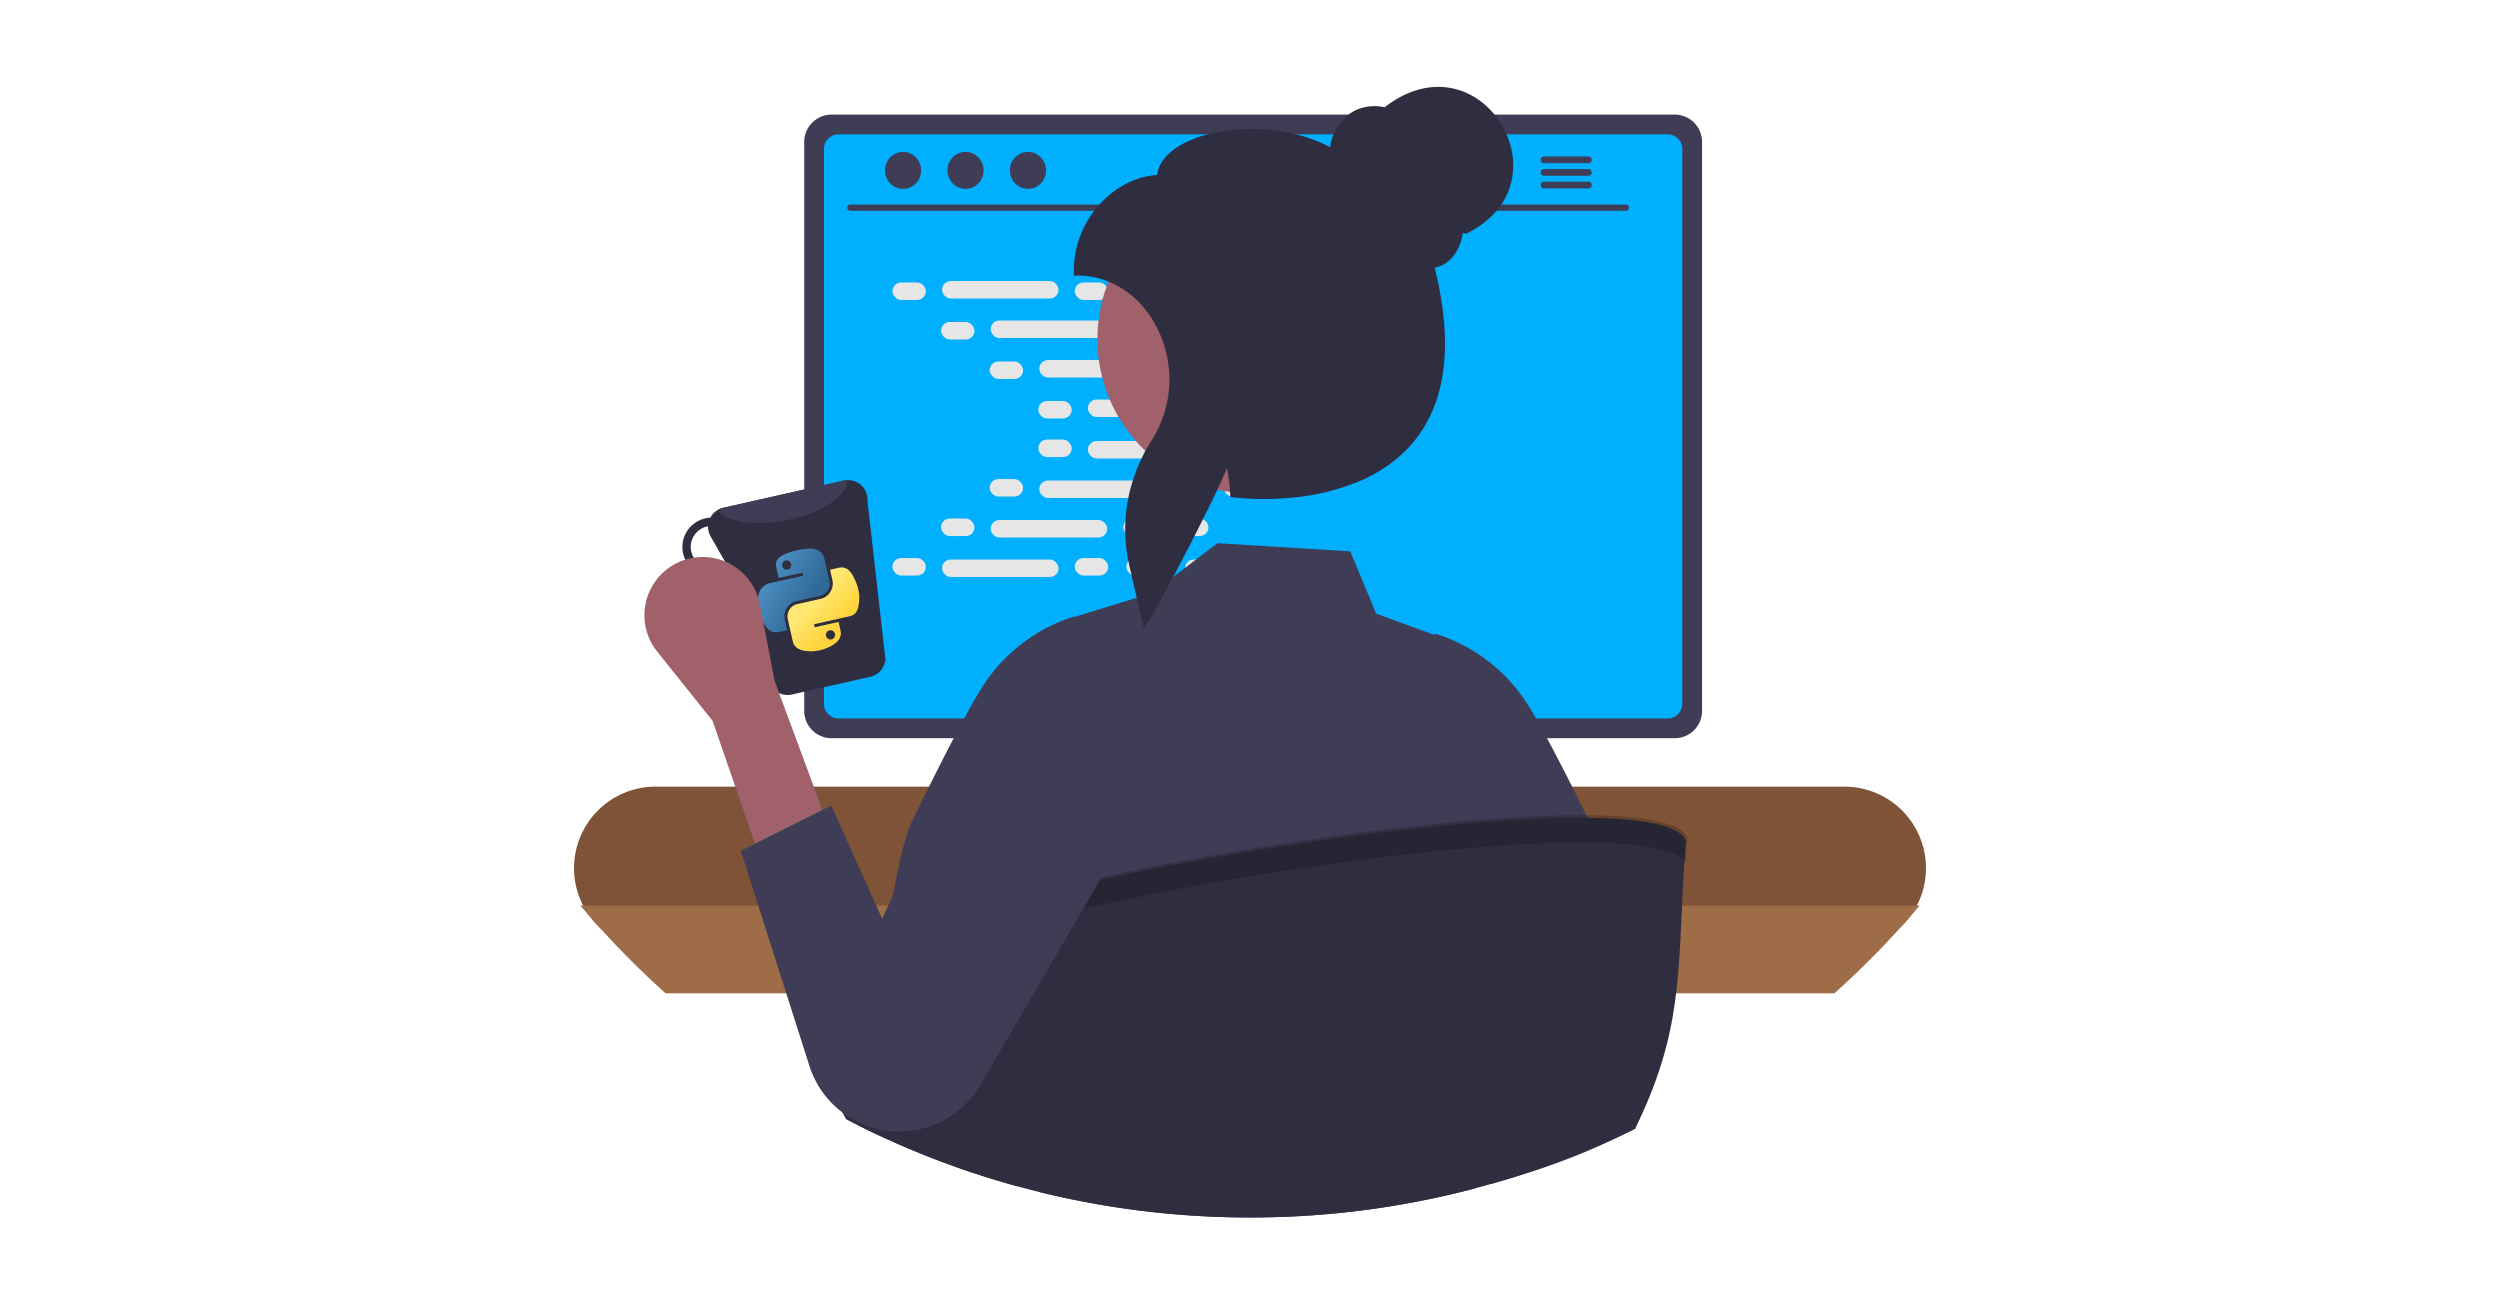 <?xml version="1.0" encoding="UTF-8" standalone="no"?>
<svg
   xmlns:dc="http://purl.org/dc/elements/1.1/"
   xmlns:cc="http://creativecommons.org/ns#"
   xmlns:rdf="http://www.w3.org/1999/02/22-rdf-syntax-ns#"
   xmlns:svg="http://www.w3.org/2000/svg"
   xmlns="http://www.w3.org/2000/svg"
   xmlns:xlink="http://www.w3.org/1999/xlink"
   xmlns:sodipodi="http://sodipodi.sourceforge.net/DTD/sodipodi-0.dtd"
   xmlns:inkscape="http://www.inkscape.org/namespaces/inkscape"
   data-name="Layer 1"
   width="894.286"
   height="466.584"
   viewBox="0 0 894.286 466.584"
   version="1.1"
   id="svg212"
   sodipodi:docname="amador.svg"
   inkscape:version="0.92.5 (0.92.5+69)">
  <defs
     id="defs216">
    <linearGradient
       inkscape:collect="always"
       xlink:href="#linearGradient4689"
       id="linearGradient3027"
       gradientUnits="userSpaceOnUse"
       gradientTransform="matrix(0.149,0,0,0.15,-140.862,-42.509)"
       x1="26.649"
       y1="20.604"
       x2="135.665"
       y2="114.398" />
    <linearGradient
       id="linearGradient4689">
      <stop
         id="stop4691"
         offset="0"
         style="stop-color:#5a9fd4;stop-opacity:1;" />
      <stop
         id="stop4693"
         offset="1"
         style="stop-color:#306998;stop-opacity:1;" />
    </linearGradient>
    <linearGradient
       inkscape:collect="always"
       xlink:href="#linearGradient4671"
       id="linearGradient3029"
       gradientUnits="userSpaceOnUse"
       gradientTransform="matrix(0.149,0,0,0.15,-140.862,-42.509)"
       x1="150.961"
       y1="192.352"
       x2="112.031"
       y2="137.273" />
    <linearGradient
       id="linearGradient4671">
      <stop
         id="stop4673"
         offset="0"
         style="stop-color:#ffd43b;stop-opacity:1;" />
      <stop
         id="stop4675"
         offset="1"
         style="stop-color:#ffe873;stop-opacity:1" />
    </linearGradient>
  </defs>
  <sodipodi:namedview
     pagecolor="#ffffff"
     bordercolor="#666666"
     borderopacity="1"
     objecttolerance="10"
     gridtolerance="10"
     guidetolerance="10"
     inkscape:pageopacity="0"
     inkscape:pageshadow="2"
     inkscape:window-width="2560"
     inkscape:window-height="1003"
     id="namedview214"
     showgrid="false"
     fit-margin-top="0"
     fit-margin-left="0"
     fit-margin-right="0"
     fit-margin-bottom="0"
     inkscape:zoom="0.57742976"
     inkscape:cx="-179.7534"
     inkscape:cy="208.32964"
     inkscape:window-x="0"
     inkscape:window-y="0"
     inkscape:window-maximized="1"
     inkscape:current-layer="svg212" />
  <rect
     style="opacity:1;vector-effect:none;fill:none;fill-opacity:0.216;stroke:none;stroke-width:9.266;stroke-linecap:round;stroke-linejoin:round;stroke-miterlimit:4;stroke-dasharray:none;stroke-dashoffset:0;stroke-opacity:1"
     id="rect3288"
     width="894.286"
     height="466.584"
     x="0"
     y="0" />
  <rect
     y="0"
     x="0"
     height="466.584"
     width="894.286"
     id="rect4338"
     style="opacity:1;vector-effect:none;fill:none;fill-opacity:0.216;stroke:none;stroke-width:9.266;stroke-linecap:round;stroke-linejoin:round;stroke-miterlimit:4;stroke-dasharray:none;stroke-dashoffset:0;stroke-opacity:1" />
  <path
     id="path4340"
     d="M 659.795,281.4 H 234.491 a 29.15,29.15 0 0 0 0,58.3 H 659.795 a 29.085,29.085 0 0 0 21.868,-9.901 29.45,29.45 0 0 0 3.282,-4.543 27.759,27.759 0 0 0 1.902,-3.869 29.132,29.132 0 0 0 -27.052,-39.986 z"
     style="fill:#7f5337;stroke-width:1.087;fill-opacity:1"
     inkscape:connector-curvature="0" />
  <path
     id="path4342"
     d="m 686.682,323.929 a 313.369,313.369 0 0 1 -30.491,31.391 H 238.105 a 313.369,313.369 0 0 1 -30.491,-31.391 z"
     style="fill:#9e6c47;fill-opacity:1;stroke-width:1.084"
     inkscape:connector-curvature="0" />
  <path
     id="path4344"
     d="m 482.233,214.948 h -70.56 a 3.451,3.451 0 0 0 -1.119,0.174 3.748,3.748 0 0 0 -2.641,3.587 v 111.469 h 78.092 V 218.709 a 3.764,3.764 0 0 0 -3.771,-3.761 z m -26.704,54.996 a 8.186,8.186 0 0 1 -1.696,5 8.331,8.331 0 0 1 -14.977,-5 v -12.934 a 8.337,8.337 0 0 1 16.673,0 z"
     style="fill:#2f2e41;stroke-width:1.087"
     inkscape:connector-curvature="0" />
  <path
     id="path4348"
     d="M 599.071,40.995 H 297.464 a 9.794,9.794 0 0 0 -9.782,9.771 V 254.293 a 9.79,9.79 0 0 0 9.782,9.782 h 301.607 a 9.79,9.79 0 0 0 9.782,-9.782 V 50.766 a 9.794,9.794 0 0 0 -9.782,-9.771 z"
     style="fill:#3f3d56;stroke-width:1.087"
     inkscape:connector-curvature="0" />
  <path
     id="path4350"
     d="M 596.55,48.059 H 299.975 a 5.239,5.239 0 0 0 -5.228,5.239 V 251.782 a 5.237,5.237 0 0 0 5.228,5.228 h 296.575 a 5.237,5.237 0 0 0 5.228,-5.228 V 53.298 a 5.239,5.239 0 0 0 -5.228,-5.239 z"
     style="fill:#00b0ff;stroke-width:1.087"
     inkscape:connector-curvature="0" />
  <path
     id="path4420"
     d="M 581.647,75.401 H 304.143 a 1.104,1.104 0 0 1 0,-2.207 h 277.504 a 1.104,1.104 0 0 1 0,2.207 z"
     style="fill:#3f3d56;stroke-width:1.087"
     inkscape:connector-curvature="0" />
  <ellipse
     id="ellipse4422"
     ry="6.611"
     rx="6.467"
     cy="60.948"
     cx="323.033"
     style="fill:#3f3d56;stroke-width:1.087" />
  <ellipse
     id="ellipse4424"
     ry="6.611"
     rx="6.467"
     cy="60.948"
     cx="345.375"
     style="fill:#3f3d56;stroke-width:1.087" />
  <ellipse
     id="ellipse4426"
     ry="6.611"
     rx="6.467"
     cy="60.948"
     cx="367.717"
     style="fill:#3f3d56;stroke-width:1.087" />
  <path
     id="path4428"
     d="m 568.193,55.972 h -15.868 a 1.201,1.201 0 0 0 0,2.402 h 15.868 a 1.201,1.201 0 0 0 0,-2.402 z"
     style="fill:#3f3d56;stroke-width:1.087"
     inkscape:connector-curvature="0" />
  <path
     id="path4430"
     d="m 568.193,60.482 h -15.868 a 1.201,1.201 0 0 0 0,2.402 h 15.868 a 1.201,1.201 0 0 0 0,-2.402 z"
     style="fill:#3f3d56;stroke-width:1.087"
     inkscape:connector-curvature="0" />
  <path
     id="path4432"
     d="m 568.193,64.993 h -15.868 a 1.201,1.201 0 0 0 0,2.402 h 15.868 a 1.201,1.201 0 0 0 0,-2.402 z"
     style="fill:#3f3d56;stroke-width:1.087"
     inkscape:connector-curvature="0" />
  <rect
     id="rect4434"
     rx="3.13"
     height="6.26"
     width="11.962"
     y="101.048"
     x="319.239"
     style="fill:#e6e6e6;stroke-width:1.087" />
  <rect
     id="rect4436"
     rx="3.13"
     height="6.26"
     width="11.962"
     y="101.048"
     x="384.451"
     style="fill:#e6e6e6;stroke-width:1.087" />
  <rect
     id="rect4438"
     rx="3.13"
     height="6.26"
     width="11.962"
     y="101.048"
     x="402.928"
     style="fill:#e6e6e6;stroke-width:1.087" />
  <rect
     id="rect4440"
     rx="3.13"
     height="6.26"
     width="41.699"
     y="100.526"
     x="336.977"
     style="fill:#e6e6e6;stroke-width:1.087" />
  <rect
     id="rect4442"
     rx="3.13"
     height="6.26"
     width="41.699"
     y="100.526"
     x="423.927"
     style="fill:#e6e6e6;stroke-width:1.087" />
  <rect
     id="rect4444"
     rx="3.13"
     height="6.26"
     width="11.962"
     y="115.177"
     x="336.629"
     style="fill:#e6e6e6;stroke-width:1.087" />
  <rect
     id="rect4446"
     rx="3.13"
     height="6.26"
     width="11.962"
     y="115.177"
     x="401.841"
     style="fill:#e6e6e6;stroke-width:1.087" />
  <rect
     id="rect4448"
     rx="3.13"
     height="6.26"
     width="11.962"
     y="115.177"
     x="420.318"
     style="fill:#e6e6e6;stroke-width:1.087" />
  <rect
     id="rect4450"
     rx="3.13"
     height="6.26"
     width="41.699"
     y="114.655"
     x="354.367"
     style="fill:#e6e6e6;stroke-width:1.087" />
  <rect
     id="rect4452"
     rx="3.13"
     height="6.26"
     width="41.699"
     y="114.655"
     x="441.317"
     style="fill:#e6e6e6;stroke-width:1.087" />
  <rect
     id="rect4454"
     rx="3.13"
     height="6.26"
     width="11.962"
     y="129.306"
     x="354.019"
     style="fill:#e6e6e6;stroke-width:1.087" />
  <rect
     id="rect4456"
     rx="3.13"
     height="6.26"
     width="11.962"
     y="129.306"
     x="419.231"
     style="fill:#e6e6e6;stroke-width:1.087" />
  <rect
     id="rect4458"
     rx="3.13"
     height="6.26"
     width="11.962"
     y="129.306"
     x="437.708"
     style="fill:#e6e6e6;stroke-width:1.087" />
  <rect
     id="rect4460"
     rx="3.13"
     height="6.26"
     width="41.699"
     y="128.785"
     x="371.757"
     style="fill:#e6e6e6;stroke-width:1.087" />
  <rect
     id="rect4462"
     rx="3.13"
     height="6.26"
     width="41.699"
     y="128.785"
     x="458.706"
     style="fill:#e6e6e6;stroke-width:1.087" />
  <rect
     id="rect4464"
     rx="3.13"
     height="6.26"
     width="11.962"
     y="143.436"
     x="371.409"
     style="fill:#e6e6e6;stroke-width:1.087" />
  <rect
     id="rect4466"
     rx="3.13"
     height="6.26"
     width="11.962"
     y="143.436"
     x="436.621"
     style="fill:#e6e6e6;stroke-width:1.087" />
  <rect
     id="rect4468"
     rx="3.13"
     height="6.26"
     width="11.962"
     y="143.436"
     x="455.098"
     style="fill:#e6e6e6;stroke-width:1.087" />
  <rect
     id="rect4470"
     rx="3.13"
     height="6.26"
     width="41.699"
     y="142.914"
     x="389.147"
     style="fill:#e6e6e6;stroke-width:1.087" />
  <rect
     id="rect4472"
     rx="3.13"
     height="6.26"
     width="11.962"
     y="199.62"
     x="384.451"
     style="fill:#e6e6e6;stroke-width:1.087" />
  <rect
     id="rect4474"
     rx="3.13"
     height="6.26"
     width="11.962"
     y="199.62"
     x="402.928"
     style="fill:#e6e6e6;stroke-width:1.087" />
  <rect
     id="rect4476"
     rx="3.13"
     height="6.26"
     width="41.699"
     y="200.142"
     x="423.927"
     style="fill:#e6e6e6;stroke-width:1.087" />
  <rect
     id="rect4478"
     rx="3.13"
     height="6.26"
     width="11.962"
     y="199.62"
     x="319.239"
     style="fill:#e6e6e6;stroke-width:1.087" />
  <rect
     id="rect4480"
     rx="3.13"
     height="6.26"
     width="41.699"
     y="200.142"
     x="336.977"
     style="fill:#e6e6e6;stroke-width:1.087" />
  <rect
     id="rect4482"
     rx="3.13"
     height="6.26"
     width="11.962"
     y="185.491"
     x="336.629"
     style="fill:#e6e6e6;stroke-width:1.087" />
  <rect
     id="rect4484"
     rx="3.13"
     height="6.26"
     width="11.962"
     y="185.491"
     x="401.841"
     style="fill:#e6e6e6;stroke-width:1.087" />
  <rect
     id="rect4486"
     rx="3.13"
     height="6.26"
     width="11.962"
     y="185.491"
     x="420.318"
     style="fill:#e6e6e6;stroke-width:1.087" />
  <rect
     id="rect4488"
     rx="3.13"
     height="6.26"
     width="41.699"
     y="186.013"
     x="354.367"
     style="fill:#e6e6e6;stroke-width:1.087" />
  <rect
     id="rect4490"
     rx="3.13"
     height="6.26"
     width="11.962"
     y="171.361"
     x="354.019"
     style="fill:#e6e6e6;stroke-width:1.087" />
  <rect
     id="rect4492"
     rx="3.13"
     height="6.26"
     width="11.962"
     y="171.361"
     x="419.231"
     style="fill:#e6e6e6;stroke-width:1.087" />
  <rect
     id="rect4494"
     rx="3.13"
     height="6.26"
     width="11.962"
     y="171.361"
     x="437.708"
     style="fill:#e6e6e6;stroke-width:1.087" />
  <rect
     id="rect4496"
     rx="3.13"
     height="6.26"
     width="41.699"
     y="171.883"
     x="371.757"
     style="fill:#e6e6e6;stroke-width:1.087" />
  <rect
     id="rect4498"
     rx="3.13"
     height="6.26"
     width="11.962"
     y="157.232"
     x="371.409"
     style="fill:#e6e6e6;stroke-width:1.087" />
  <rect
     id="rect4500"
     rx="3.13"
     height="6.26"
     width="11.962"
     y="157.232"
     x="436.621"
     style="fill:#e6e6e6;stroke-width:1.087" />
  <rect
     id="rect4502"
     rx="3.13"
     height="6.26"
     width="11.962"
     y="157.232"
     x="455.098"
     style="fill:#e6e6e6;stroke-width:1.087" />
  <rect
     id="rect4504"
     rx="3.13"
     height="6.26"
     width="41.699"
     y="157.754"
     x="389.147"
     style="fill:#e6e6e6;stroke-width:1.087" />
  <path
     id="path4506"
     d="m 584.974,403.738 c -0.663,0.337 -1.337,0.674 -2,1 -17.173,8.586 -30.911,13.466 -49.703,18.814 -1.587,-17.716 -3.119,-48.855 -4.608,-68.158 -0.391,-5.01 -0.783,-9.217 -1.163,-12.184 a 16.501,16.501 0 0 0 -0.956,-4.619 l 0.065,4.619 0.163,12.184 0.946,69.679 a 313.658,313.658 0 0 1 -71.56,10.314 c -1.261,0.033 -2.5,0.054 -3.695,0.076 -0.424,0.012 -0.837,0.021 -1.25,0.021 -1.359,0.012 -2.706,0.021 -4.065,0.021 a 314.401,314.401 0 0 1 -75.581,-9.162 c 0.533,-17.531 1.065,-48.322 1.576,-70.951 0.109,-4.424 0.207,-8.543 0.315,-12.184 0.207,-7.782 0.424,-13.39 0.63,-15.271 a 4.74,4.74 0 0 0 -0.424,1.057 105.594,105.594 0 0 0 -2.054,14.216 c -0.38,3.641 -0.761,7.76 -1.141,12.184 -2.022,23.509 -4.13,55.474 -6.304,69.027 A 310.272,310.272 0 0 1 326.158,411.346 q -9.782,-4.076 -19.216,-8.793 c 1.196,-7.825 2.445,-16.597 3.728,-25.694 1,-7.054 2.032,-14.303 3.087,-21.466 1.63,-11.064 3.304,-21.911 5,-31.465 2.478,-13.955 5.021,-25.172 7.543,-30.324 2.391,-4.891 4.782,-9.717 7.097,-14.336 0.804,-1.619 1.609,-3.217 2.391,-4.771 0.185,-0.37 0.37,-0.728 0.554,-1.087 1.663,-3.272 3.272,-6.402 4.804,-9.336 1.315,-2.511 2.565,-4.88 3.75,-7.065 2.869,-5.304 5.304,-9.532 7.108,-12.206 a 60.057,60.057 0 0 1 31.824,-24.139 l 0.326,-0.087 0.228,0.098 22.226,-6.826 3.25,-1 2.185,-0.674 7.695,-5.858 4.184,-3.185 3.924,-2.989 7.673,-5.836 47.507,2.924 9.249,22.27 20.716,7.576 0.359,-0.163 0.315,-0.131 0.326,0.087 a 60.111,60.111 0 0 1 31.824,24.139 c 1.022,1.533 2.261,3.554 3.663,6 1.196,2.076 2.5,4.445 3.913,7.065 2.011,3.728 4.206,7.934 6.532,12.488 0.511,1 1.033,2.022 1.554,3.054 q 1.451,2.869 2.945,5.858 c 2.315,4.619 4.706,9.445 7.097,14.347 2.076,4.25 4.174,12.988 6.239,24.107 1.706,9.238 3.402,20.129 5.043,31.465 2.152,14.695 -0.141,32.291 1.804,45.812 0.12,0.859 0.25,1.696 0.37,2.532 z"
     style="fill:#3f3d56;stroke-width:1.087"
     inkscape:connector-curvature="0" />
  <circle
     id="circle4508"
     r="55.253"
     cy="121.28"
     cx="447.817"
     style="fill:#a0616a;stroke-width:1.087" />
  <path
     id="path4510"
     d="m 538.935,48.059 a 28.92,28.92 0 0 0 -4.315,-7.065 C 526.229,30.745 510.969,26.235 495.308,38.364 a 16.606,16.606 0 0 0 -9.075,0.522 14.032,14.032 0 0 0 -3.826,2.109 17.358,17.358 0 0 0 -5.369,7.065 16.87,16.87 0 0 0 -1.196,4.597 54.958,54.958 0 0 0 -12.206,-4.597 65.582,65.582 0 0 0 -31.661,0 39.718,39.718 0 0 0 -9.543,3.782 c -5.087,2.935 -8.01,6.641 -8.532,10.76 -7.336,0.413 -14.966,4.271 -20.651,10.597 -0.641,0.706 -1.261,1.446 -1.837,2.206 a 35.55,35.55 0 0 0 -7.304,21.792 v 1.38 h 1.38 a 29.205,29.205 0 0 1 11.032,2.152 29.982,29.982 0 0 1 6.402,3.532 31.263,31.263 0 0 1 3.663,3.043 36.392,36.392 0 0 1 6.652,8.749 40.714,40.714 0 0 1 4.434,26.857 39.344,39.344 0 0 1 -1.652,6.26 40.849,40.849 0 0 1 -4.032,8.293 c -0.065,0.098 -0.12,0.196 -0.185,0.293 -0.728,1.163 -1.424,2.348 -2.076,3.543 -0.489,0.891 -0.946,1.804 -1.369,2.717 a 56.47,56.47 0 0 0 -3.13,7.869 58.242,58.242 0 0 0 -2.652,14.716 c -0.076,1.326 -0.098,2.652 -0.054,3.978 a 56.495,56.495 0 0 0 1.119,10.173 c 0.098,0.456 0.196,0.902 0.293,1.359 l 0.793,3.467 1.88,8.271 1.304,5.695 1.206,5.282 1.782,-2.554 c 0.609,-0.869 2.141,-3.543 4.195,-7.325 1.359,-2.467 2.935,-5.413 4.641,-8.63 2.38,-4.511 4.989,-9.543 7.543,-14.564 1.033,-2.032 2.054,-4.054 3.043,-6.032 1.869,-3.75 3.63,-7.369 5.141,-10.586 1.391,-2.967 2.576,-5.597 3.456,-7.706 0.272,1.38 0.5,2.782 0.674,4.195 0.196,1.435 0.337,2.891 0.413,4.348 0.021,0.217 0.033,0.446 0.043,0.663 l 0.043,0.891 0.012,0.261 1.152,0.152 a 101.103,101.103 0 0 0 19.998,0.152 h 0.012 a 81.365,81.365 0 0 0 25.607,-6.206 53.536,53.536 0 0 0 12.825,-7.869 44.888,44.888 0 0 0 5.065,-4.913 c 0.391,-0.446 0.772,-0.891 1.141,-1.348 a 44.697,44.697 0 0 0 5.489,-8.586 45.433,45.433 0 0 0 2.543,-6.26 c 4.174,-12.64 3.934,-28.411 -0.717,-47.148 a 10.785,10.785 0 0 0 3.554,-1.369 c 3.413,-2.054 5.782,-6.13 6.521,-11.108 l 1.174,0.315 a 32.719,32.719 0 0 0 10.88,-8.195 26.21,26.21 0 0 0 1.674,-2.206 c 5.315,-7.826 5.358,-17.216 1.913,-25.139 z"
     style="fill:#2f2e41;stroke-width:1.087"
     inkscape:connector-curvature="0" />
  <path
     id="path4514"
     d="m 603.038,300.659 c -3.304,45.518 0.12,65.56 -18.118,103.09 a 311.018,311.018 0 0 1 -51.648,19.803 q -2.771,0.783 -5.554,1.522 a 313.658,313.658 0 0 1 -71.56,10.314 c -1.261,0.033 -2.5,0.054 -3.695,0.076 -0.424,0.012 -0.837,0.021 -1.25,0.021 -1.359,0.012 -2.706,0.021 -4.065,0.021 a 314.401,314.401 0 0 1 -75.581,-9.162 q -3.717,-0.913 -7.402,-1.924 a 310.272,310.272 0 0 1 -38.008,-13.075 q -9.782,-4.076 -19.216,-8.793 c -1.424,-0.717 -2.848,-1.435 -4.25,-2.174 -7.206,-12.673 -11.303,-28.085 -11.39,-46.605 4.989,-31.911 300.716,-80.635 311.736,-53.115 z"
     style="fill:#2f2e41;stroke-width:1.087"
     inkscape:connector-curvature="0" />
  <path
     id="path4516"
     d="m 603.03,308.454 c 0.169,-2.818 0.357,-5.729 0.577,-8.76 -11.021,-27.52 -306.748,21.205 -311.736,53.115 0.012,2.926 0.139,5.765 0.349,8.537 12.081,-31.496 293.026,-77.805 310.81,-52.892 z"
     style="opacity:0.2;stroke-width:1.087"
     inkscape:connector-curvature="0" />
  <path
     id="path4518"
     d="m 310.306,179.17 a 6.917,6.917 0 0 0 -7.339,-7.408 6.363,6.363 0 0 0 -1.092,0.137 l -43.216,9.763 a 7.116,7.116 0 0 0 -4.574,3.516 8.895,8.895 0 0 0 -1.877,0.273 10.501,10.501 0 0 0 4.642,20.482 10.645,10.645 0 0 0 4.233,-2.048 l 14.645,41.237 a 6.878,6.878 0 0 0 7.544,3.311 l 28.094,-6.349 a 6.974,6.974 0 0 0 5.359,-6.213 z m -54.106,23.827 a 7.511,7.511 0 0 1 -3.345,-14.644 c 0.136,-0.033 0.273,0 0.41,-0.033 a 7.072,7.072 0 0 0 0.922,3.55 l 5.359,9.353 a 7.07,7.07 0 0 1 -3.345,1.775 z"
     style="fill:#2f2e41;stroke-width:1.087"
     inkscape:connector-curvature="0" />
  <g
     transform="matrix(1.205,-0.269,0.269,1.205,443.141,211.417)"
     id="g4524">
    <path
       id="path4520"
       d="m -122.365,-39.412 c -1.213,0.006 -2.371,0.109 -3.39,0.289 -3.002,0.53 -3.547,1.64 -3.547,3.688 v 2.704 h 7.094 v 0.901 h -7.094 -2.662 c -2.062,0 -3.867,1.239 -4.432,3.597 -0.651,2.702 -0.68,4.388 0,7.21 0.504,2.1 1.709,3.597 3.77,3.597 h 2.439 v -3.241 c 0,-2.342 2.026,-4.407 4.432,-4.407 h 7.086 c 1.972,0 3.547,-1.624 3.547,-3.605 v -6.755 c 0,-1.923 -1.622,-3.367 -3.547,-3.688 -1.219,-0.203 -2.483,-0.295 -3.696,-0.289 z m -3.836,2.175 c 0.733,0 1.331,0.608 1.331,1.356 -1e-5,0.745 -0.598,1.348 -1.331,1.348 -0.735,0 -1.331,-0.603 -1.331,-1.348 0,-0.748 0.596,-1.356 1.331,-1.356 z"
       style="fill:url(#linearGradient3027);fill-opacity:1;stroke-width:0.265"
       inkscape:connector-curvature="0" />
    <path
       id="path4522"
       d="m -114.237,-31.83 v 3.15 c 0,2.442 -2.071,4.498 -4.432,4.498 h -7.086 c -1.941,0 -3.547,1.661 -3.547,3.605 v 6.755 c 0,1.923 1.672,3.053 3.547,3.605 2.246,0.66 4.399,0.78 7.086,0 1.786,-0.517 3.547,-1.558 3.547,-3.605 v -2.704 h -7.086 v -0.901 h 7.086 3.547 c 2.062,0 2.83,-1.438 3.547,-3.597 0.741,-2.222 0.709,-4.359 0,-7.21 -0.51,-2.052 -1.483,-3.597 -3.547,-3.597 z m -3.985,17.107 c 0.735,1e-6 1.331,0.603 1.331,1.348 0,0.748 -0.596,1.356 -1.331,1.356 -0.733,0 -1.331,-0.608 -1.331,-1.356 0,-0.745 0.598,-1.348 1.331,-1.348 z"
       style="fill:url(#linearGradient3029);fill-opacity:1;stroke-width:0.265"
       inkscape:connector-curvature="0" />
  </g>
  <path
     id="path4526"
     d="m 302.967,171.763 c 0.41,5.462 -8.944,11.743 -21.472,14.235 -11.504,2.355 -21.813,0.717 -24.715,-3.584 a 6.549,6.549 0 0 1 1.878,-0.751 l 43.216,-9.763 a 6.363,6.363 0 0 1 1.092,-0.137 z"
     style="fill:#3f3d56;stroke-width:1.087"
     inkscape:connector-curvature="0" />
  <path
     id="path4528"
     d="m 273.079,310.414 24.274,-12.137 -20.228,-54.616 -5.331,-27.543 a 20.826,20.826 0 0 0 -34,-11.855 v 0 a 20.826,20.826 0 0 0 -2.709,28.822 l 19.789,24.736 z"
     style="fill:#a0616a;stroke-width:1.087"
     inkscape:connector-curvature="0" />
  <path
     id="path4530"
     d="m 297.352,288.163 -32.365,16.182 24.562,76.96 a 33.668,33.668 0 0 0 24.276,22.516 v 0 a 33.668,33.668 0 0 0 36.668,-15.43 l 65.131,-111.637 a 34.367,34.367 0 0 0 -11.081,-46.716 v 0 a 34.367,34.367 0 0 0 -49.231,13.874 l -39.753,84.707 z"
     style="fill:#3f3d56;stroke-width:1.087"
     inkscape:connector-curvature="0" />
</svg>
